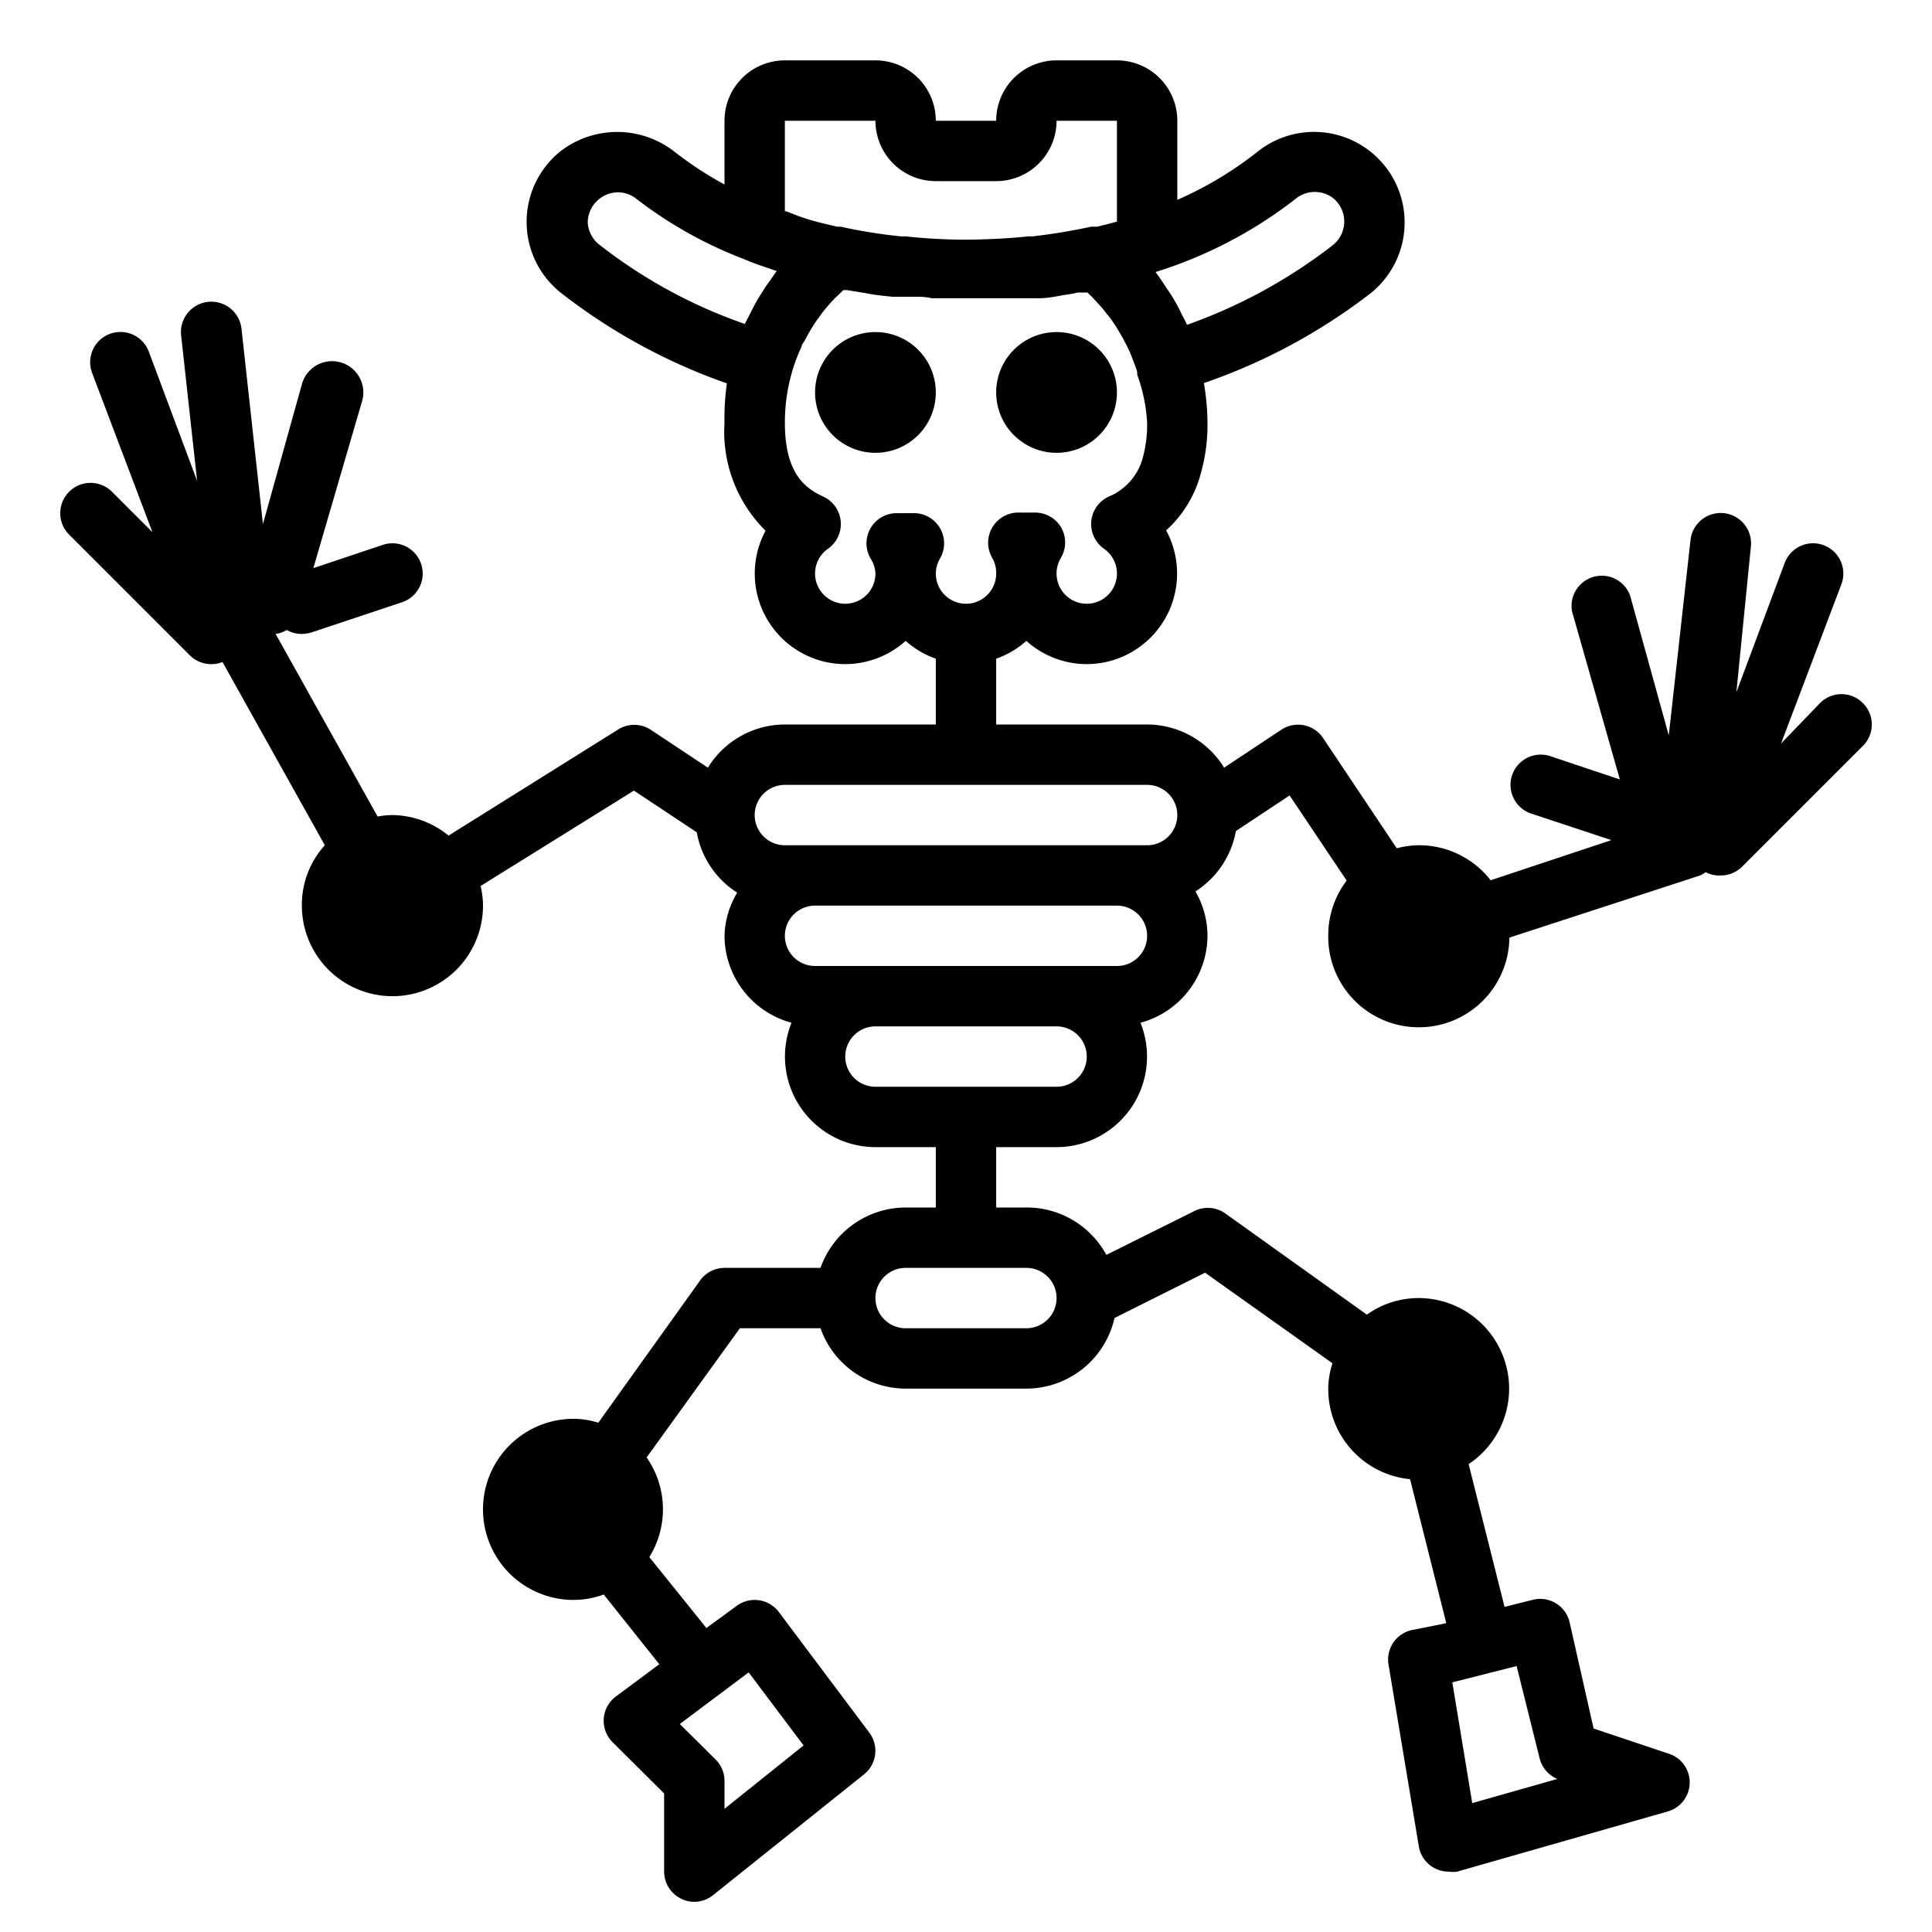 <svg xmlns="http://www.w3.org/2000/svg" viewBox="0 0 64 64"><g id="Line_Icons" data-name="Line Icons"><circle cx="29" cy="13" r="2"/><circle cx="35" cy="13" r="2"/><path d="M61.71,23.29a1,1,0,0,0-1.42,0L59,24.63l2-5.28a1,1,0,0,0-1.88-.7l-1.6,4.28L58,18.11a1,1,0,1,0-2-.22l-.72,6.47L54,19.73a1,1,0,0,0-1.92.54l1.58,5.55-2.3-.77a1,1,0,1,0-.64,1.9l2.66.88-4,1.33A3,3,0,0,0,47,28a2.92,2.92,0,0,0-.73.1l-2.44-3.65a1,1,0,0,0-1.38-.28l-1.9,1.26A3,3,0,0,0,38,24H33V21.82a3,3,0,0,0,1-.59A3,3,0,0,0,36,22a3,3,0,0,0,2.63-4.43,3.89,3.89,0,0,0,1.16-1.93A5.93,5.93,0,0,0,40,14a8,8,0,0,0-.12-1.31,19.3,19.3,0,0,0,5.49-2.95,3,3,0,0,0,1.16-2.37A3,3,0,0,0,41.69,5,12.06,12.06,0,0,1,39,6.62V4a2,2,0,0,0-2-2H35a2,2,0,0,0-2,2H31a2,2,0,0,0-2-2H26a2,2,0,0,0-2,2V6.11A11.69,11.69,0,0,1,22.31,5a3.08,3.08,0,0,0-3.73,0,3,3,0,0,0,0,4.7,19.27,19.27,0,0,0,5.5,3A8.06,8.06,0,0,0,24,14a4.61,4.61,0,0,0,1.36,3.58A3,3,0,0,0,28,22a3,3,0,0,0,2-.77,3,3,0,0,0,1,.59V24H26a3,3,0,0,0-2.55,1.43l-1.9-1.26a1,1,0,0,0-1.08,0l-5.61,3.51A3,3,0,0,0,13,27a2.63,2.63,0,0,0-.49.05L9.13,21a1,1,0,0,0,.37-.13A1,1,0,0,0,10,21a1.25,1.25,0,0,0,.32-.05l3-1a1,1,0,1,0-.64-1.9l-2.3.77L12,13.27A1,1,0,1,0,10,12.73L8.71,17.36,8,10.89a1,1,0,1,0-2,.22l.53,4.82-1.6-4.28a1,1,0,0,0-1.88.7l2,5.28L3.71,16.29a1,1,0,0,0-1.42,1.42l4,4A1,1,0,0,0,7,22a.94.94,0,0,0,.37-.07L10.76,28A2.93,2.93,0,0,0,10,30a3,3,0,0,0,6,0,2.82,2.82,0,0,0-.08-.65L21,26.19l2.08,1.38a3,3,0,0,0,1.34,2A2.94,2.94,0,0,0,24,31a3,3,0,0,0,2.22,2.88A3,3,0,0,0,29,38h2v2H30a3,3,0,0,0-2.82,2H24a1,1,0,0,0-.81.42l-3.37,4.71A2.76,2.76,0,0,0,19,47a3,3,0,0,0,0,6,2.93,2.93,0,0,0,1-.18l1.84,2.31L20.4,56.2a1,1,0,0,0-.4.73,1,1,0,0,0,.29.78L22,59.41V62a1,1,0,0,0,.57.9A.94.94,0,0,0,23,63a1,1,0,0,0,.62-.22l5-4a1,1,0,0,0,.18-1.38l-3-4a1,1,0,0,0-1.4-.2l-1,.73-1.89-2.35a3,3,0,0,0-.09-3.3L24.51,44h2.67A3,3,0,0,0,30,46h4a3,3,0,0,0,2.92-2.34l3-1.5,4.22,3A2.76,2.76,0,0,0,44,46a3,3,0,0,0,2.71,3l1.2,4.77L46.76,54A1,1,0,0,0,46,55.16l1,6a1,1,0,0,0,.46.69A1,1,0,0,0,48,62a.84.84,0,0,0,.27,0l7-2a1,1,0,0,0,0-1.91l-2.48-.83L52,53.76A1,1,0,0,0,50.76,53l-.92.23L48.65,48.5A3,3,0,0,0,47,43a2.94,2.94,0,0,0-1.72.55l-4.7-3.36a1,1,0,0,0-1-.08l-2.93,1.46A3,3,0,0,0,34,40H33V38h2a3,3,0,0,0,2.78-4.12A3,3,0,0,0,40,31a2.94,2.94,0,0,0-.4-1.47,3,3,0,0,0,1.34-2l1.78-1.18,1.89,2.82A3,3,0,0,0,44,31a3,3,0,0,0,6,.06L56.32,29a.67.67,0,0,0,.18-.11A.93.93,0,0,0,57,29a1,1,0,0,0,.71-.29l4-4A1,1,0,0,0,61.71,23.29ZM42.94,6.57a1,1,0,0,1,1.23,0,1,1,0,0,1,.36.77,1,1,0,0,1-.39.79,17.24,17.24,0,0,1-4.82,2.63,2.8,2.8,0,0,0-.15-.3c-.07-.15-.14-.29-.22-.43a5,5,0,0,0-.31-.49c-.08-.13-.17-.26-.26-.39a1.7,1.7,0,0,1-.1-.14h0A14.57,14.57,0,0,0,42.94,6.57ZM29,4a2,2,0,0,0,2,2h2a2,2,0,0,0,2-2h2V7.34l-.33.09-.33.08-.2,0a19.15,19.15,0,0,1-1.94.32h-.14c-.65.07-1.32.1-2,.11H32a18.81,18.81,0,0,1-2-.11h-.15a17.23,17.23,0,0,1-2-.32h0l-.12,0-.54-.13a7.1,7.1,0,0,1-.76-.23L26.05,7,26,7V4ZM19.47,7.38a1,1,0,0,1,.37-.78,1,1,0,0,1,.63-.23,1,1,0,0,1,.59.2,14,14,0,0,0,3.55,2c.22.09.44.18.63.24l.49.17c-.08.1-.14.2-.21.3a3.64,3.64,0,0,0-.24.35,5.7,5.7,0,0,0-.39.68l-.16.31-.06.11a16.7,16.7,0,0,1-4.81-2.62A1,1,0,0,1,19.47,7.38ZM29.75,17a1,1,0,0,0-.9,1.52A1,1,0,0,1,29,19a1,1,0,0,1-2,0,1,1,0,0,1,.44-.83,1,1,0,0,0-.17-1.72C26.64,16.16,26,15.65,26,14a6.05,6.05,0,0,1,.24-1.69,5.77,5.77,0,0,1,.31-.82c0-.08.09-.16.13-.25a5,5,0,0,1,.29-.5c.06-.1.13-.18.19-.27s.21-.28.33-.41a3.07,3.07,0,0,1,.25-.26l.2-.19.12,0,.61.1c.29.06.6.09.89.12l.36,0h0l.35,0c.2,0,.4,0,.59.05.37,0,.75,0,1.13,0l1,0,.5,0,.34,0,.33,0h.25c.31,0,.62-.07.85-.11a3.73,3.73,0,0,0,.44-.08l.21,0,.11,0,.16.15.19.21a3.57,3.57,0,0,1,.31.37,1.84,1.84,0,0,1,.17.22,4.92,4.92,0,0,1,.28.45,1.28,1.28,0,0,1,.11.2,4.28,4.28,0,0,1,.31.69,2.79,2.79,0,0,1,.12.34.29.29,0,0,1,0,.09A5.49,5.49,0,0,1,38,14a4.13,4.13,0,0,1-.13,1.11,1.93,1.93,0,0,1-1.14,1.34,1,1,0,0,0-.17,1.72A1,1,0,0,1,37,19a1,1,0,0,1-2,0,1,1,0,0,1,.15-.53,1,1,0,0,0,0-1,1,1,0,0,0-.88-.49h-.06l-.52,0a1,1,0,0,0-.81,1.52A1,1,0,0,1,33,19a1,1,0,0,1-2,0,1,1,0,0,1,.14-.5A1,1,0,0,0,30.33,17ZM13.44,30.89l-.1,0Zm-1.23-.31a.54.54,0,0,0,.14.16A.54.54,0,0,1,12.21,30.58Zm.29.26.18.1ZM24.8,55.4l1.82,2.42L24,59.92V59a1,1,0,0,0-.29-.71l-1.19-1.18ZM18,49.94S18,50,18,50h0S18,50,18,49.94Zm.12-.4a.67.67,0,0,0-.06.12Zm0,.92-.06-.09ZM51,58.24a1,1,0,0,0,.59.69l-2.82.8-.66-4,2.13-.54ZM47.76,45.36l-.12-.11Zm.18.32a1,1,0,0,0-.07-.15A1,1,0,0,1,47.94,45.68ZM35,43a1,1,0,0,1-1,1H30a1,1,0,0,1,0-2h4A1,1,0,0,1,35,43ZM26,26H38a1,1,0,0,1,0,2H26a1,1,0,0,1,0-2Zm9,10H29a1,1,0,0,1,0-2h6a1,1,0,0,1,0,2Zm2-4H27a1,1,0,0,1,0-2H37a1,1,0,0,1,0,2Zm9.27-.33,0,0Zm.32.23.06,0Z"/></g></svg>